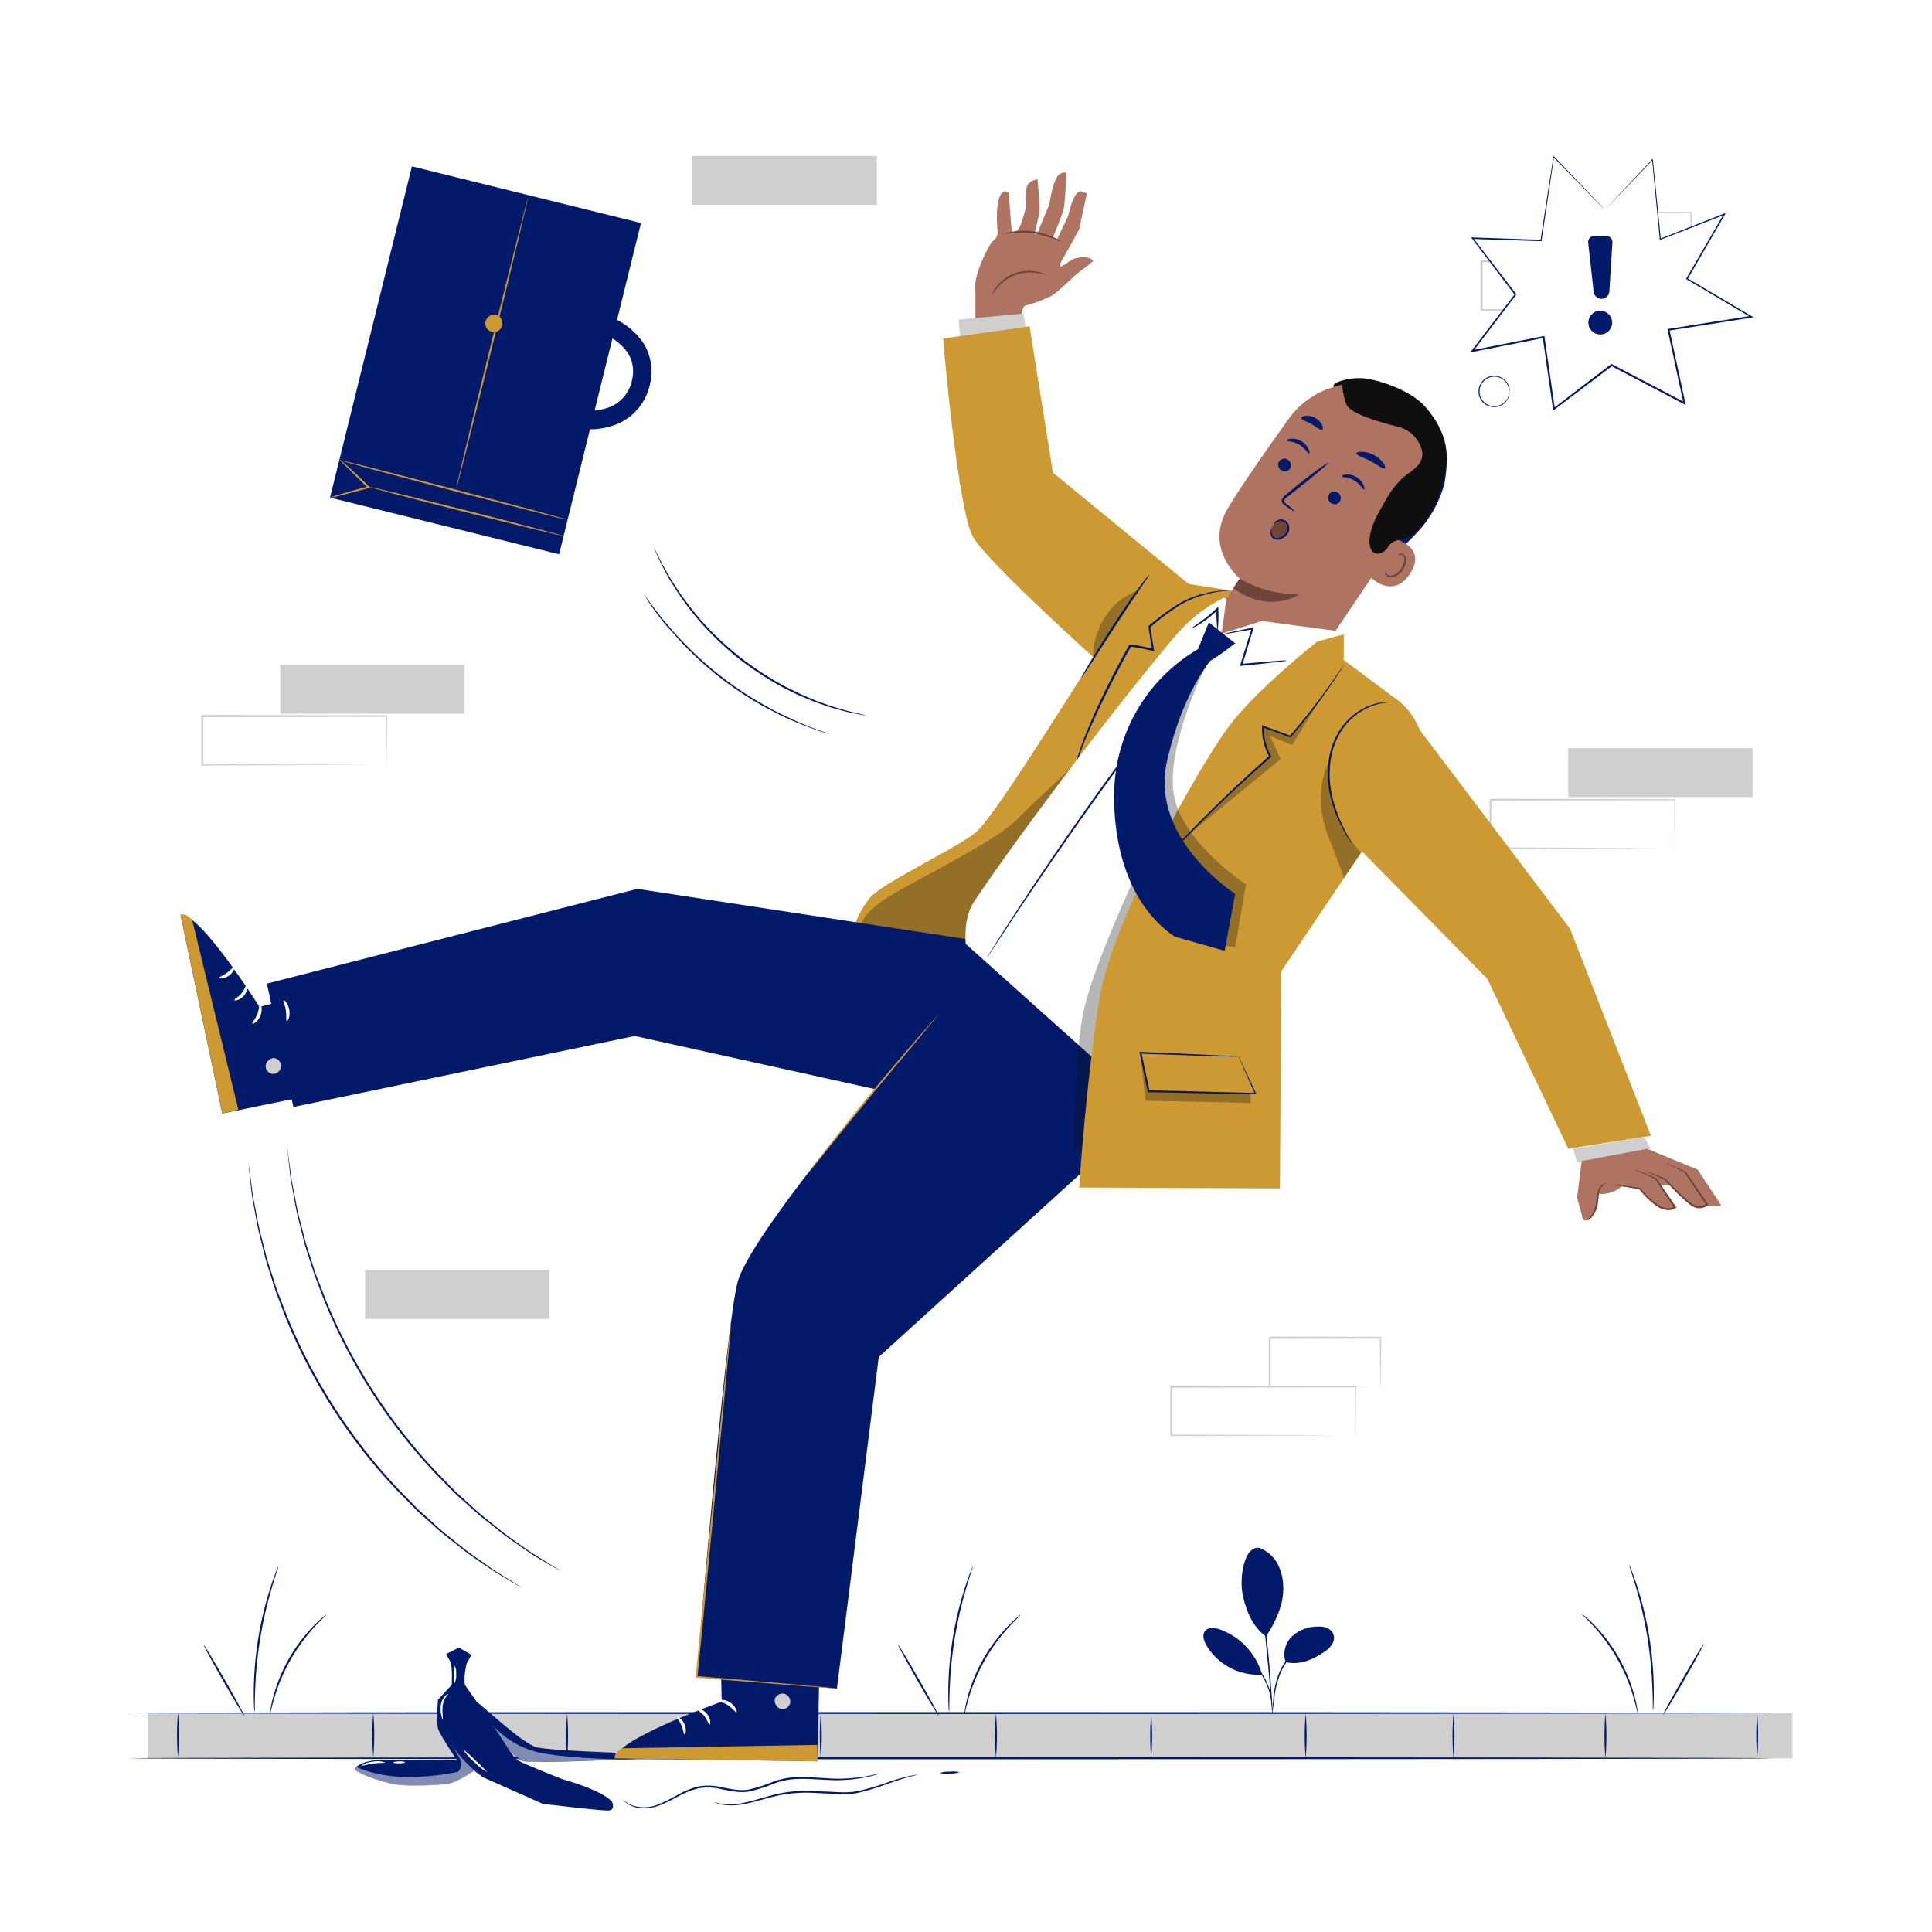<svg width="84" height="84" viewBox="0 0 84 84" fill="none" xmlns="http://www.w3.org/2000/svg">
<g filter="url(#filter0_d_4695_7385)">
<g clip-path="url(#clip0_4695_7385)">
<rect x="2" y="2" width="80" height="80" rx="8" fill="white"/>
<path d="M47.668 30.107H39.648V32.229H47.668V30.107Z" fill="#FEFEFE"/>
<path d="M38.125 6.782H30.105V8.904H38.125V6.782Z" fill="#CFCFCF"/>
<path d="M76.201 32.532H68.182V34.654H76.201V32.532Z" fill="#CFCFCF"/>
<path d="M72.808 36.888C72.808 36.875 72.808 36.862 72.808 36.849C72.808 36.822 72.808 36.785 72.808 36.741C72.808 36.642 72.808 36.502 72.808 36.323C72.808 35.957 72.8 35.43 72.796 34.768L72.82 34.792L64.802 34.808L64.842 34.768V35.842C64.842 36.197 64.842 36.544 64.842 36.885L64.802 36.845L70.517 36.864L72.204 36.875H72.66H72.78H72.821C72.821 36.875 72.81 36.875 72.784 36.875H72.671H72.223L70.544 36.886L64.802 36.904H64.764V34.771L64.805 34.73L72.823 34.745H72.849V34.771C72.849 35.44 72.837 35.973 72.834 36.342C72.834 36.518 72.834 36.654 72.834 36.754C72.834 36.797 72.834 36.83 72.834 36.858C72.834 36.885 72.81 36.889 72.808 36.888Z" fill="#CFCFCF"/>
<path d="M23.892 55.226H15.873V57.347H23.892V55.226Z" fill="#CFCFCF"/>
<path d="M20.201 28.908H12.182V31.03H20.201V28.908Z" fill="#CFCFCF"/>
<path d="M16.81 33.264C16.809 33.251 16.809 33.238 16.81 33.226C16.81 33.197 16.81 33.162 16.81 33.117C16.81 33.018 16.81 32.878 16.81 32.699C16.81 32.333 16.81 31.806 16.797 31.142L16.821 31.168L8.803 31.184C8.821 31.166 8.762 31.224 8.843 31.142V32.219C8.843 32.573 8.843 32.922 8.843 33.262L8.803 33.222L14.518 33.242L16.205 33.253H16.661H16.781H16.822C16.822 33.253 16.811 33.253 16.786 33.253H16.672H16.224L14.546 33.264L8.803 33.282H8.752V33.242C8.752 32.901 8.752 32.552 8.752 32.198V31.122C8.834 31.04 8.774 31.099 8.794 31.082L16.811 31.098H16.837V31.122C16.837 31.792 16.826 32.323 16.822 32.693C16.822 32.87 16.822 33.013 16.822 33.106C16.822 33.149 16.822 33.182 16.822 33.21C16.822 33.237 16.811 33.266 16.81 33.264Z" fill="#CFCFCF"/>
<path d="M72.426 13.484C72.426 13.484 72.426 13.47 72.426 13.446C72.426 13.422 72.426 13.382 72.426 13.337C72.426 13.236 72.426 13.097 72.426 12.919C72.426 12.553 72.418 12.027 72.414 11.363L72.438 11.388L64.42 11.404C64.438 11.385 64.378 11.444 64.46 11.363V12.438C64.46 12.791 64.46 13.14 64.46 13.481L64.42 13.441L70.135 13.459L71.822 13.47H72.278H72.398C72.411 13.469 72.425 13.469 72.439 13.47H72.402H72.289H71.841L70.162 13.481L64.407 13.519H64.367V11.366L64.409 11.324L72.426 11.34H72.452V11.366C72.452 12.036 72.441 12.567 72.438 12.937C72.438 13.113 72.438 13.257 72.438 13.348C72.438 13.391 72.438 13.427 72.438 13.454C72.435 13.464 72.431 13.475 72.426 13.484Z" fill="#CFCFCF"/>
<path d="M73.52 11.364C73.518 11.35 73.518 11.337 73.52 11.323C73.52 11.293 73.52 11.256 73.52 11.21C73.52 11.106 73.52 10.965 73.512 10.786C73.512 10.413 73.504 9.888 73.496 9.242L73.527 9.271L68.709 9.284C68.672 9.319 68.759 9.234 68.749 9.242V10.333C68.749 10.688 68.749 11.032 68.749 11.362L68.709 11.323L72.157 11.341L73.16 11.352H73.431H73.528C73.499 11.355 73.47 11.355 73.44 11.352H73.178L72.183 11.364L68.709 11.381H68.671V11.343C68.671 11.013 68.671 10.669 68.671 10.314V9.244C68.661 9.253 68.748 9.167 68.712 9.204L73.53 9.215H73.559V9.244C73.559 9.898 73.547 10.429 73.543 10.805C73.543 10.981 73.543 11.125 73.543 11.224C73.543 11.323 73.52 11.365 73.52 11.364Z" fill="#CFCFCF"/>
<path d="M58.927 62.416C58.927 62.416 58.927 62.402 58.927 62.378C58.927 62.354 58.927 62.314 58.927 62.269C58.927 62.168 58.927 62.029 58.927 61.851C58.927 61.485 58.919 60.959 58.914 60.294L58.938 60.32L50.921 60.336C50.938 60.317 50.879 60.376 50.961 60.294V62.416L50.921 62.376L56.635 62.394L58.321 62.405H58.777H58.897C58.911 62.404 58.925 62.404 58.938 62.405H58.902H58.788H58.34L56.663 62.418L50.921 62.435H50.881V62.395C50.881 62.054 50.881 61.706 50.881 61.352V60.277C50.962 60.195 50.903 60.255 50.922 60.237L58.94 60.253H58.959V60.277C58.959 60.947 58.948 61.478 58.945 61.848C58.945 62.024 58.945 62.168 58.945 62.261C58.945 62.303 58.945 62.338 58.945 62.365C58.943 62.383 58.937 62.4 58.927 62.416Z" fill="#CFCFCF"/>
<path d="M60.016 60.295C60.014 60.281 60.014 60.268 60.016 60.255C60.016 60.224 60.016 60.188 60.016 60.143C60.016 60.037 60.016 59.896 60.008 59.717C60.008 59.344 60 58.819 59.993 58.173L60.022 58.203L55.204 58.215C55.168 58.252 55.254 58.165 55.244 58.173V59.264C55.244 59.62 55.244 59.964 55.244 60.293L55.206 60.255L58.652 60.272L59.656 60.283H59.926H60.024C59.994 60.286 59.965 60.286 59.936 60.283H59.673L58.678 60.295L55.206 60.312H55.166V60.272C55.166 59.943 55.166 59.599 55.166 59.243V58.152L55.208 58.112L60.025 58.123H60.054V58.152C60.054 58.807 60.043 59.338 60.038 59.714C60.038 59.89 60.038 60.034 60.038 60.133C60.038 60.232 60.017 60.296 60.016 60.295Z" fill="#CFCFCF"/>
<path d="M77.933 74.486H6.424V76.448H77.933V74.486Z" fill="#CFCFCF"/>
<path d="M50.051 76.437C49.996 75.792 49.996 75.143 50.051 74.498C50.107 75.143 50.107 75.792 50.051 76.437Z" fill="#031A6B"/>
<path d="M43.303 76.437C43.248 75.792 43.248 75.143 43.303 74.498C43.359 75.143 43.359 75.792 43.303 76.437Z" fill="#031A6B"/>
<path d="M35.686 76.437C35.631 75.792 35.631 75.143 35.686 74.498C35.742 75.143 35.742 75.792 35.686 76.437Z" fill="#031A6B"/>
<path d="M24.657 76.437C24.601 75.792 24.601 75.143 24.657 74.498C24.712 75.143 24.712 75.792 24.657 76.437Z" fill="#031A6B"/>
<path d="M16.229 76.4C16.174 75.755 16.174 75.106 16.229 74.461C16.285 75.106 16.285 75.755 16.229 76.4Z" fill="#031A6B"/>
<path d="M7.739 76.4C7.683 75.755 7.683 75.106 7.739 74.461C7.794 75.106 7.794 75.755 7.739 76.4Z" fill="#031A6B"/>
<path d="M56.768 76.437C56.713 75.792 56.713 75.143 56.768 74.498C56.824 75.143 56.824 75.792 56.768 76.437Z" fill="#031A6B"/>
<path d="M63.196 76.437C63.14 75.792 63.14 75.143 63.196 74.498C63.251 75.143 63.251 75.792 63.196 76.437Z" fill="#031A6B"/>
<path d="M69.801 76.437C69.746 75.792 69.746 75.143 69.801 74.498C69.857 75.143 69.857 75.792 69.801 76.437Z" fill="#031A6B"/>
<path d="M77.113 74.48C77.113 74.502 61.097 74.522 41.343 74.522C21.59 74.522 5.57 74.509 5.57 74.48C5.57 74.451 21.583 74.439 41.343 74.439C61.103 74.439 77.113 74.463 77.113 74.48Z" fill="#031A6B"/>
<path d="M77.113 76.448C77.113 76.471 61.097 76.49 41.343 76.49C21.59 76.49 5.57 76.471 5.57 76.448C5.57 76.426 21.583 76.4 41.343 76.4C61.103 76.4 77.113 76.424 77.113 76.448Z" fill="#031A6B"/>
<path d="M76.401 76.437C76.346 75.792 76.346 75.143 76.401 74.498C76.456 75.143 76.456 75.792 76.401 76.437Z" fill="#031A6B"/>
<path d="M54.746 67.295C55.111 67.429 55.409 67.7 55.578 68.05C55.734 68.385 55.808 68.754 55.794 69.124C55.784 69.831 55.438 70.564 55.043 71.149C54.36 70.669 54.12 69.778 54.027 69.32C53.882 68.597 54.083 67.223 54.746 67.295Z" fill="#031A6B"/>
<path d="M55.896 72.264C55.832 72.071 55.825 71.862 55.874 71.664C55.923 71.466 56.027 71.286 56.175 71.144C56.493 70.855 56.913 70.703 57.343 70.721C57.443 70.714 57.544 70.727 57.639 70.76C57.733 70.794 57.821 70.846 57.895 70.914C57.951 70.984 57.986 71.068 57.997 71.156C58.008 71.245 57.994 71.335 57.957 71.416C57.877 71.577 57.754 71.711 57.602 71.805C57.093 72.157 56.528 72.407 55.896 72.269" fill="#031A6B"/>
<path d="M55.323 74.46C55.317 74.411 55.317 74.362 55.323 74.314C55.332 74.207 55.343 74.076 55.356 73.92C55.38 73.484 55.479 73.056 55.649 72.653C55.832 72.247 56.126 71.899 56.495 71.65C56.611 71.574 56.735 71.513 56.865 71.468C56.9 71.454 56.936 71.443 56.972 71.434C56.986 71.432 56.999 71.432 57.012 71.434C56.839 71.502 56.674 71.587 56.518 71.688C56.162 71.942 55.879 72.285 55.7 72.684C55.532 73.082 55.429 73.504 55.395 73.935C55.375 74.095 55.358 74.234 55.343 74.325C55.341 74.371 55.334 74.416 55.323 74.46Z" fill="#031A6B"/>
<path d="M54.691 68.357C54.697 68.378 54.702 68.399 54.705 68.42L54.735 68.601C54.761 68.761 54.796 68.983 54.834 69.263C54.914 69.825 55.014 70.599 55.102 71.458C55.19 72.317 55.251 73.093 55.287 73.657C55.305 73.938 55.318 74.165 55.324 74.324C55.324 74.397 55.324 74.458 55.324 74.505C55.327 74.526 55.327 74.547 55.324 74.569C55.319 74.548 55.316 74.526 55.315 74.505C55.315 74.458 55.305 74.397 55.298 74.324C55.284 74.164 55.267 73.933 55.244 73.658C55.198 73.095 55.13 72.317 55.042 71.46C54.955 70.602 54.862 69.828 54.791 69.266C54.758 68.991 54.73 68.765 54.71 68.602C54.702 68.527 54.694 68.468 54.689 68.421C54.687 68.4 54.687 68.379 54.691 68.357Z" fill="#031A6B"/>
<path d="M54.857 72.752C54.725 72.32 54.495 71.925 54.185 71.596C53.876 71.267 53.494 71.014 53.071 70.856C52.852 70.775 52.572 70.728 52.415 70.885C52.258 71.042 52.325 71.303 52.431 71.503C52.673 71.923 53.028 72.268 53.454 72.499C53.88 72.73 54.363 72.838 54.847 72.812" fill="#031A6B"/>
<path d="M53.244 71.516C53.292 71.528 53.339 71.544 53.383 71.564C53.438 71.583 53.491 71.605 53.543 71.629C53.603 71.66 53.675 71.688 53.747 71.732C53.819 71.775 53.907 71.818 53.982 71.874C54.07 71.932 54.155 71.994 54.236 72.061C54.422 72.212 54.59 72.383 54.737 72.572C54.879 72.758 55 72.961 55.095 73.175C55.136 73.268 55.171 73.363 55.199 73.46C55.227 73.543 55.248 73.627 55.265 73.712C55.284 73.791 55.289 73.863 55.299 73.925C55.306 73.978 55.31 74.032 55.31 74.085C55.316 74.131 55.316 74.177 55.31 74.223C55.299 74.223 55.299 74.028 55.228 73.719C55.209 73.635 55.186 73.552 55.158 73.471C55.128 73.376 55.092 73.283 55.051 73.192C54.955 72.983 54.835 72.784 54.695 72.6C54.55 72.416 54.386 72.246 54.206 72.095C54.126 72.029 54.044 71.967 53.958 71.909C53.884 71.856 53.808 71.807 53.729 71.762C53.438 71.6 53.239 71.527 53.244 71.516Z" fill="#031A6B"/>
<path d="M44.383 70.2C44.394 70.211 44.178 70.399 43.869 70.735C43.467 71.174 43.114 71.657 42.819 72.175C42.528 72.694 42.294 73.243 42.123 73.813C41.994 74.251 41.944 74.531 41.93 74.528C41.93 74.461 41.937 74.395 41.952 74.33C41.971 74.202 42.01 74.019 42.067 73.797C42.378 72.63 42.984 71.563 43.827 70.698C43.953 70.565 44.086 70.439 44.224 70.32C44.273 70.276 44.326 70.236 44.383 70.2Z" fill="#031A6B"/>
<path d="M42.306 68.08C42.289 68.163 42.265 68.245 42.234 68.325C42.181 68.485 42.109 68.707 42.026 68.989C41.807 69.72 41.635 70.465 41.511 71.218C41.389 71.972 41.315 72.734 41.287 73.498C41.278 73.79 41.274 74.027 41.274 74.192C41.278 74.277 41.275 74.362 41.263 74.447C41.249 74.362 41.242 74.277 41.241 74.192C41.231 74.032 41.226 73.79 41.23 73.496C41.245 71.959 41.495 70.433 41.97 68.971C42.062 68.691 42.142 68.467 42.204 68.314C42.231 68.233 42.265 68.155 42.306 68.08Z" fill="#031A6B"/>
<path d="M39.048 71.512C39.067 71.501 39.48 72.186 39.969 73.04C40.459 73.894 40.838 74.597 40.819 74.609C40.8 74.622 40.387 73.936 39.897 73.082C39.408 72.227 39.027 71.523 39.048 71.512Z" fill="#031A6B"/>
<path d="M14.189 70.2C14.2 70.211 13.984 70.399 13.675 70.735C13.273 71.174 12.921 71.657 12.626 72.175C12.334 72.694 12.101 73.243 11.93 73.813C11.8 74.251 11.751 74.531 11.736 74.528C11.736 74.458 11.744 74.388 11.76 74.32C11.788 74.141 11.827 73.963 11.876 73.787C12.187 72.621 12.793 71.553 13.636 70.688C13.761 70.559 13.893 70.436 14.031 70.32C14.08 70.276 14.133 70.236 14.189 70.2Z" fill="#031A6B"/>
<path d="M12.111 68.08C12.094 68.163 12.069 68.245 12.039 68.325C11.986 68.485 11.914 68.707 11.831 68.989C11.612 69.72 11.44 70.465 11.316 71.218C11.193 71.972 11.118 72.734 11.092 73.498C11.082 73.79 11.079 74.027 11.079 74.192C11.083 74.277 11.079 74.362 11.068 74.447C11.054 74.362 11.046 74.277 11.045 74.192C11.036 74.032 11.031 73.79 11.034 73.496C11.05 71.959 11.3 70.433 11.775 68.971C11.866 68.691 11.946 68.467 12.009 68.314C12.036 68.233 12.07 68.155 12.111 68.08Z" fill="#031A6B"/>
<path d="M8.854 71.512C8.874 71.501 9.286 72.186 9.776 73.04C10.265 73.894 10.645 74.597 10.626 74.609C10.606 74.622 10.194 73.936 9.704 73.082C9.214 72.227 8.834 71.523 8.854 71.512Z" fill="#031A6B"/>
<path d="M68.748 70.149C68.806 70.184 68.86 70.225 68.908 70.271C69.048 70.387 69.181 70.511 69.307 70.642C70.15 71.508 70.756 72.576 71.067 73.743C71.115 73.918 71.154 74.096 71.182 74.276C71.198 74.341 71.205 74.407 71.204 74.474C71.19 74.474 71.14 74.197 71.011 73.759C70.673 72.614 70.075 71.561 69.265 70.684C68.953 70.346 68.739 70.161 68.748 70.149Z" fill="#031A6B"/>
<path d="M70.826 68.022C70.868 68.096 70.902 68.174 70.929 68.255C70.991 68.415 71.071 68.633 71.164 68.911C71.636 70.374 71.886 71.899 71.905 73.436C71.905 73.73 71.905 73.969 71.892 74.133C71.892 74.219 71.884 74.304 71.869 74.388C71.858 74.303 71.855 74.217 71.86 74.132C71.86 73.972 71.86 73.73 71.845 73.438C71.818 72.674 71.744 71.913 71.623 71.159C71.498 70.406 71.325 69.66 71.106 68.929C71.023 68.649 70.946 68.421 70.898 68.266C70.868 68.187 70.844 68.105 70.826 68.022Z" fill="#031A6B"/>
<path d="M74.083 71.461C74.103 71.472 73.723 72.175 73.233 73.031C72.743 73.887 72.332 74.568 72.311 74.557C72.291 74.546 72.671 73.844 73.161 72.989C73.651 72.135 74.063 71.45 74.083 71.461Z" fill="#031A6B"/>
<path d="M37.649 31.107C37.608 31.104 37.567 31.098 37.526 31.089L37.174 31.024L36.921 30.972C36.828 30.952 36.731 30.923 36.624 30.896C36.412 30.836 36.166 30.78 35.905 30.684L35.494 30.542C35.35 30.492 35.208 30.425 35.056 30.364C34.75 30.248 34.44 30.088 34.11 29.926C33.406 29.552 32.736 29.118 32.107 28.628C31.486 28.128 30.91 27.575 30.385 26.976C30.153 26.691 29.924 26.425 29.745 26.155C29.652 26.022 29.555 25.897 29.473 25.769L29.241 25.401C29.081 25.169 28.977 24.944 28.87 24.75C28.819 24.652 28.768 24.563 28.728 24.478C28.688 24.393 28.652 24.318 28.62 24.243C28.56 24.107 28.512 24 28.476 23.923C28.457 23.886 28.442 23.848 28.432 23.808C28.454 23.843 28.474 23.879 28.491 23.916L28.651 24.236L28.764 24.467C28.808 24.55 28.86 24.638 28.913 24.734C29.024 24.924 29.136 25.148 29.292 25.374L29.528 25.739C29.611 25.865 29.708 25.988 29.803 26.12C29.988 26.387 30.217 26.649 30.443 26.929C30.968 27.52 31.542 28.066 32.16 28.56C32.784 29.047 33.449 29.48 34.147 29.854C34.467 30.014 34.787 30.174 35.083 30.299C35.233 30.36 35.374 30.427 35.516 30.48L35.924 30.625C36.182 30.724 36.425 30.785 36.636 30.848C36.742 30.876 36.84 30.908 36.931 30.931L37.182 30.988L37.529 31.068C37.57 31.078 37.61 31.091 37.649 31.107Z" fill="#031A6B"/>
<path d="M36.08 31.919C36.046 31.913 36.012 31.905 35.979 31.894L35.693 31.807C35.568 31.769 35.418 31.721 35.245 31.647C35.072 31.574 34.872 31.514 34.661 31.42C34.45 31.326 34.211 31.231 33.966 31.11C33.722 30.988 33.462 30.854 33.19 30.71C32.023 30.058 30.949 29.251 29.998 28.31C29.784 28.089 29.576 27.884 29.397 27.67C29.218 27.455 29.04 27.295 28.899 27.119C28.758 26.943 28.629 26.769 28.518 26.622C28.408 26.474 28.317 26.343 28.246 26.234L28.086 25.985C28.065 25.957 28.048 25.926 28.035 25.894C28.059 25.919 28.081 25.946 28.101 25.975L28.277 26.217C28.352 26.322 28.445 26.45 28.56 26.594C28.675 26.738 28.797 26.914 28.95 27.082C29.104 27.25 29.261 27.454 29.448 27.652C29.635 27.85 29.837 28.06 30.053 28.276C31.003 29.204 32.071 30.005 33.227 30.658C33.496 30.804 33.75 30.948 33.997 31.063C34.243 31.178 34.477 31.29 34.683 31.383C34.89 31.476 35.09 31.553 35.261 31.622C35.432 31.69 35.581 31.745 35.702 31.782L35.984 31.884C36.017 31.892 36.05 31.903 36.08 31.919Z" fill="#031A6B"/>
<path d="M12.479 49.855C12.485 49.873 12.489 49.892 12.491 49.912L12.515 50.083C12.536 50.243 12.566 50.459 12.605 50.742C12.624 50.885 12.643 51.043 12.667 51.222C12.691 51.402 12.735 51.583 12.773 51.782C12.854 52.184 12.923 52.647 13.064 53.142C13.128 53.392 13.195 53.653 13.264 53.925C13.336 54.197 13.435 54.472 13.525 54.762C13.614 55.051 13.703 55.352 13.827 55.65C13.952 55.947 14.062 56.261 14.186 56.578C15.317 59.315 16.934 61.824 18.96 63.984L19.656 64.695C19.875 64.933 20.12 65.13 20.341 65.335C20.562 65.539 20.776 65.741 20.995 65.917C21.215 66.093 21.424 66.263 21.624 66.424C22.018 66.758 22.41 67.011 22.744 67.253C22.904 67.37 23.064 67.483 23.211 67.573L23.618 67.826L24.181 68.179L24.326 68.272L24.375 68.307C24.356 68.3 24.338 68.291 24.322 68.28L24.171 68.194L23.6 67.864L23.187 67.618C23.04 67.522 22.885 67.41 22.717 67.298C22.383 67.059 21.987 66.808 21.597 66.477L20.957 65.973C20.736 65.797 20.525 65.592 20.298 65.392C20.07 65.192 19.829 64.987 19.608 64.752L18.907 64.042C16.868 61.88 15.246 59.359 14.122 56.608C14 56.288 13.88 55.978 13.765 55.675C13.65 55.373 13.562 55.071 13.466 54.782C13.37 54.495 13.278 54.216 13.21 53.943L13.013 53.155C12.875 52.658 12.81 52.195 12.733 51.791C12.698 51.589 12.659 51.402 12.634 51.229C12.608 51.056 12.595 50.895 12.579 50.749C12.547 50.466 12.523 50.245 12.506 50.088C12.498 50.016 12.493 49.96 12.488 49.917C12.483 49.874 12.479 49.855 12.479 49.855Z" fill="#031A6B"/>
<path d="M10.801 50.569C10.806 50.589 10.81 50.608 10.812 50.629C10.812 50.67 10.826 50.728 10.838 50.8C10.858 50.96 10.887 51.176 10.926 51.457C10.945 51.601 10.966 51.761 10.988 51.937C11.015 52.112 11.057 52.297 11.094 52.499C11.175 52.899 11.244 53.361 11.385 53.857C11.449 54.107 11.516 54.369 11.586 54.641C11.657 54.913 11.758 55.188 11.847 55.478C11.937 55.768 12.023 56.069 12.148 56.366L12.508 57.294C13.635 60.033 15.252 62.544 17.279 64.704L17.975 65.416C18.194 65.653 18.438 65.851 18.658 66.056C18.879 66.26 19.095 66.462 19.313 66.64L19.943 67.147C20.337 67.48 20.727 67.734 21.063 67.974C21.223 68.091 21.383 68.206 21.53 68.302L21.938 68.556L22.5 68.909L22.646 69.003L22.694 69.037C22.675 69.029 22.657 69.02 22.641 69.009L22.492 68.923L21.921 68.584L21.51 68.336C21.361 68.241 21.207 68.128 21.03 68.016C20.695 67.779 20.3 67.528 19.91 67.197C19.708 67.037 19.495 66.867 19.27 66.692C19.044 66.518 18.839 66.31 18.61 66.11C18.382 65.91 18.143 65.707 17.922 65.47L17.222 64.76C15.181 62.598 13.558 60.078 12.434 57.326L12.081 56.387C11.956 56.088 11.878 55.782 11.782 55.494C11.686 55.206 11.596 54.926 11.526 54.654C11.455 54.382 11.393 54.118 11.33 53.867C11.193 53.368 11.127 52.907 11.049 52.502C11.014 52.3 10.975 52.113 10.95 51.939C10.924 51.764 10.911 51.606 10.895 51.459C10.863 51.176 10.839 50.953 10.822 50.798C10.822 50.726 10.809 50.669 10.806 50.625C10.802 50.607 10.801 50.588 10.801 50.569Z" fill="#031A6B"/>
<path d="M24.308 24.098L27.869 9.696L17.91 7.233L14.349 21.635L24.308 24.098Z" fill="#031A6B"/>
<path d="M25.623 18.666C25.066 18.672 24.516 18.538 24.023 18.277L24.411 17.578C24.739 17.745 25.099 17.841 25.466 17.86C25.834 17.878 26.202 17.819 26.545 17.686C26.784 17.582 26.994 17.42 27.158 17.216C27.321 17.012 27.432 16.772 27.481 16.515C27.53 16.319 27.539 16.115 27.508 15.915C27.477 15.715 27.406 15.523 27.3 15.351C26.982 14.888 26.499 14.564 25.95 14.445L26.126 13.664C26.884 13.831 27.548 14.284 27.98 14.928C28.141 15.188 28.248 15.478 28.297 15.78C28.345 16.082 28.333 16.391 28.262 16.688C28.187 17.068 28.021 17.423 27.779 17.725C27.537 18.027 27.226 18.265 26.871 18.421C26.477 18.588 26.052 18.671 25.623 18.666Z" fill="#031A6B"/>
<path d="M14.754 20.003C14.789 20.005 14.824 20.011 14.858 20.02L15.149 20.088L16.215 20.353L19.722 21.261L23.224 22.19L24.284 22.481L24.57 22.564C24.604 22.572 24.637 22.583 24.669 22.598C24.634 22.596 24.599 22.59 24.565 22.581L24.276 22.512L23.21 22.246L19.701 21.34L16.199 20.411L15.139 20.12L14.853 20.037C14.819 20.028 14.786 20.017 14.754 20.003Z" fill="#CC9933"/>
<path d="M19.834 21.257C19.812 21.257 20.495 18.409 21.361 14.907C22.227 11.404 22.947 8.571 22.961 8.577C22.975 8.584 22.3 11.425 21.434 14.928C20.569 18.43 19.857 21.264 19.834 21.257Z" fill="#CC9933"/>
<path d="M21.824 13.93C21.793 13.838 21.727 13.762 21.64 13.719C21.553 13.675 21.453 13.668 21.36 13.698C21.265 13.734 21.188 13.804 21.142 13.895C21.097 13.985 21.087 14.09 21.116 14.187C21.151 14.28 21.22 14.356 21.309 14.4C21.398 14.445 21.5 14.454 21.596 14.426C21.689 14.388 21.764 14.314 21.804 14.222C21.844 14.129 21.846 14.024 21.81 13.93" fill="#CC9933"/>
<path d="M14.35 21.639C14.505 21.572 14.665 21.519 14.83 21.479C15.13 21.389 15.546 21.271 16.009 21.144L15.991 21.215L15.119 20.349L14.854 20.09C14.791 20.029 14.754 19.997 14.754 20.004C14.788 19.951 15.37 20.484 16.05 21.152L16.102 21.202L16.033 21.221C15.57 21.348 15.151 21.456 14.847 21.532C14.684 21.581 14.518 21.617 14.35 21.639Z" fill="#CC9933"/>
<path d="M24.476 23.296C24.476 23.319 22.58 22.86 20.254 22.271C17.928 21.682 16.046 21.189 16.051 21.167C16.056 21.144 17.947 21.602 20.275 22.191C22.603 22.78 24.483 23.28 24.476 23.296Z" fill="#CC9933"/>
<path d="M19.944 76.645C19.944 76.645 19.123 75.44 19.043 75.151C18.963 74.861 19.043 73.898 19.043 73.898L19.639 73.258C19.639 73.258 19.687 72.495 19.575 72.205H20.314C20.314 72.205 20.136 72.898 20.216 73.258L21.149 74.6C21.149 74.6 22.21 76.351 22.499 76.528C22.789 76.706 24.475 77.364 24.475 77.364C24.475 77.364 26.197 77.831 26.613 78.344C26.613 78.344 26.773 78.706 26.443 78.719C26.114 78.731 23.6 78.429 23.6 78.429L20.963 77.256L19.871 76.115L19.944 76.645Z" fill="#031A6B"/>
<path d="M19.868 76.533C19.852 76.51 16.808 76.506 16.36 76.533C15.912 76.56 15.465 76.744 15.447 76.909C15.43 77.074 16.427 77.424 17.047 77.557C17.668 77.69 18.968 77.622 19.448 77.557C19.927 77.491 20.667 76.952 20.667 76.952L19.867 76.115L19.868 76.533Z" fill="#031A6B"/>
<path d="M19.591 72.267L19.395 71.914L19.953 71.634L20.5 71.951L20.284 72.333L19.591 72.267Z" fill="#031A6B"/>
<path d="M20.719 73.99C20.789 73.99 22.736 75.84 23.341 75.973C23.946 76.105 26.648 76.2 26.648 76.2L27.919 76.464C27.919 76.464 23.061 76.696 22.727 76.568C22.392 76.44 21.927 75.827 21.927 75.827L20.719 73.99Z" fill="#031A6B"/>
<g opacity="0.5">
<path d="M15.494 76.823C15.494 76.823 16.144 77.167 17.349 77.252C18.208 77.286 19.068 77.214 19.909 77.037C19.986 76.962 20.036 76.862 20.05 76.755C20.064 76.648 20.041 76.54 19.986 76.447L19.28 75.25L19.955 76.22L20.634 76.981C20.319 77.247 19.948 77.437 19.549 77.536C18.769 77.661 17.976 77.679 17.192 77.589C16.968 77.551 15.544 77.244 15.451 76.909L15.494 76.823Z" fill="#FEFEFE"/>
</g>
<path d="M19.199 75.128C19.289 75.226 19.367 75.333 19.433 75.448C19.567 75.646 19.753 75.928 19.986 76.201C20.466 76.752 20.897 77.162 20.876 77.187C20.767 77.115 20.667 77.03 20.577 76.934C20.347 76.72 20.128 76.493 19.922 76.254C19.723 76.009 19.543 75.75 19.382 75.478C19.308 75.369 19.247 75.251 19.199 75.128Z" fill="#031A6B"/>
<g opacity="0.5">
<path d="M21.291 74.856C21.855 75.559 22.648 76.041 23.531 76.218C24.971 76.487 27.2 76.498 27.2 76.498C27.2 76.498 24.557 76.597 23.36 76.607C23.165 76.613 22.969 76.603 22.776 76.578C22.565 76.522 22.197 76.159 22.069 75.994C21.941 75.829 21.291 74.856 21.291 74.856Z" fill="#FEFEFE"/>
</g>
<path d="M20.967 74.436C21.248 74.745 21.497 75.081 21.711 75.44L22.191 76.174C22.265 76.271 22.329 76.375 22.383 76.484C22.102 76.177 21.853 75.843 21.639 75.486L21.159 74.752C21.084 74.653 21.02 74.548 20.967 74.436Z" fill="#031A6B"/>
<path d="M25.699 78.481C25.609 78.461 25.52 78.433 25.434 78.399L24.72 78.138L23.666 77.752C23.272 77.602 22.83 77.457 22.386 77.25C21.963 77.058 21.579 76.791 21.251 76.463C20.985 76.196 20.745 75.905 20.533 75.594C20.349 75.332 20.213 75.114 20.12 74.954C20.069 74.876 20.023 74.795 19.982 74.711C20.041 74.782 20.095 74.857 20.142 74.936C20.243 75.084 20.387 75.298 20.576 75.556C20.793 75.858 21.035 76.142 21.299 76.404C21.625 76.722 22.004 76.982 22.419 77.17C22.859 77.372 23.301 77.522 23.699 77.676L24.747 78.079L25.451 78.357C25.537 78.392 25.62 78.433 25.699 78.481Z" fill="#031A6B"/>
<path d="M19.495 76.76C19.33 76.792 19.162 76.808 18.994 76.809C18.684 76.829 18.253 76.843 17.78 76.84C17.306 76.837 16.876 76.822 16.565 76.802C16.397 76.799 16.229 76.78 16.064 76.747C16.232 76.734 16.401 76.734 16.569 76.747C16.877 76.747 17.306 76.76 17.78 76.761C18.253 76.763 18.682 76.761 18.991 76.761C19.159 76.749 19.327 76.748 19.495 76.76Z" fill="#031A6B"/>
<path d="M19.243 74.749C19.232 74.749 19.209 74.687 19.187 74.581C19.156 74.441 19.148 74.296 19.165 74.152C19.18 74.005 19.241 73.866 19.339 73.754C19.416 73.669 19.485 73.647 19.489 73.655C19.494 73.663 19.443 73.706 19.384 73.791C19.309 73.903 19.262 74.03 19.246 74.164C19.233 74.3 19.233 74.437 19.246 74.573C19.253 74.68 19.254 74.748 19.243 74.749Z" fill="#FEFEFE"/>
<path d="M19.759 73.186C19.74 73.06 19.737 72.932 19.751 72.805C19.739 72.678 19.745 72.549 19.769 72.423C19.826 72.542 19.849 72.674 19.834 72.805C19.847 72.937 19.821 73.069 19.759 73.186Z" fill="#FEFEFE"/>
<path d="M16.74 76.628C16.74 76.652 16.505 76.638 16.225 76.676C15.945 76.714 15.724 76.79 15.715 76.767C15.862 76.664 16.035 76.604 16.214 76.594C16.389 76.556 16.572 76.568 16.74 76.628Z" fill="#FEFEFE"/>
<path d="M17.607 76.621C17.607 76.643 17.496 76.664 17.359 76.667C17.221 76.67 17.107 76.653 17.107 76.629C17.107 76.605 17.219 76.586 17.357 76.582C17.495 76.579 17.607 76.597 17.607 76.621Z" fill="#FEFEFE"/>
<path d="M21.183 77.056C20.97 76.934 20.777 76.781 20.609 76.602C20.424 76.442 20.262 76.258 20.129 76.053C20.322 76.201 20.502 76.364 20.668 76.542C20.854 76.699 21.026 76.871 21.183 77.056Z" fill="#FEFEFE"/>
<path d="M38.248 77.11C38.212 77.128 38.175 77.141 38.136 77.15C38.063 77.173 37.952 77.205 37.816 77.237C37.411 77.33 36.998 77.384 36.583 77.397C36.055 77.422 35.432 77.331 34.744 77.344C34.385 77.348 34.03 77.412 33.691 77.531C33.329 77.684 32.955 77.805 32.571 77.893C32.163 77.965 31.771 77.87 31.4 77.798C31.054 77.707 30.692 77.694 30.339 77.758C30.025 77.842 29.724 77.966 29.442 78.128C29.192 78.269 28.932 78.393 28.664 78.499C28.441 78.586 28.203 78.629 27.963 78.627C27.783 78.624 27.604 78.585 27.439 78.512C27.334 78.466 27.239 78.4 27.16 78.317C27.132 78.289 27.108 78.257 27.09 78.222C27.189 78.336 27.313 78.425 27.451 78.483C27.84 78.624 28.267 78.61 28.645 78.443C28.908 78.335 29.163 78.21 29.408 78.067C29.694 77.898 30 77.768 30.32 77.68C30.683 77.61 31.057 77.621 31.415 77.713C31.783 77.784 32.168 77.874 32.557 77.806C32.933 77.719 33.302 77.599 33.658 77.45C34.004 77.327 34.369 77.264 34.736 77.262C35.434 77.254 36.053 77.35 36.575 77.334C36.987 77.326 37.399 77.282 37.803 77.202C37.946 77.174 38.056 77.147 38.133 77.131C38.171 77.122 38.209 77.115 38.248 77.11Z" fill="#031A6B"/>
<path d="M39.886 77.163C39.886 77.171 39.763 77.194 39.544 77.251C39.325 77.309 39.01 77.411 38.626 77.544C38.178 77.717 37.719 77.857 37.251 77.963C36.97 78.009 36.684 78.022 36.4 78L35.493 77.958C34.912 77.917 34.329 77.958 33.76 78.082C33.237 78.206 32.775 78.36 32.37 78.433C32.052 78.503 31.724 78.513 31.402 78.464C31.315 78.448 31.23 78.424 31.147 78.394C31.117 78.386 31.089 78.374 31.062 78.358C31.093 78.361 31.123 78.368 31.152 78.377C31.236 78.401 31.321 78.419 31.407 78.432C31.727 78.469 32.052 78.45 32.367 78.376C32.765 78.296 33.224 78.138 33.751 78.006C34.328 77.876 34.921 77.832 35.511 77.875L36.418 77.918C36.697 77.938 36.977 77.927 37.253 77.883C37.718 77.781 38.175 77.647 38.621 77.483C38.925 77.376 39.236 77.287 39.55 77.216C39.663 77.19 39.751 77.176 39.81 77.168C39.835 77.165 39.861 77.163 39.886 77.163Z" fill="#031A6B"/>
<path d="M41.715 77.053C41.578 77.1 41.434 77.12 41.29 77.112C41.146 77.132 41 77.124 40.859 77.087C40.997 77.041 41.142 77.022 41.287 77.029C41.43 77.009 41.575 77.017 41.715 77.053Z" fill="#031A6B"/>
<path d="M69.776 9.122L67.552 6.819L67 10.461L64.021 10.36L65.885 12.808L64.01 15.269L67.115 14.656L67.565 17.781L70.075 15.88L73.242 17.538L72.549 14.338L76.141 13.773L73.347 12.123L74.976 9.314L72.184 10.406L71.843 6.941L69.776 9.122Z" fill="#FEFEFE"/>
<path d="M69.777 9.121L69.913 8.982L70.319 8.56C70.673 8.188 71.194 7.644 71.863 6.947L71.831 6.936C71.922 7.876 72.034 9.048 72.164 10.401V10.435L72.194 10.424L74.989 9.336L74.953 9.292L73.321 12.101L73.303 12.129L73.332 12.145L76.125 13.796L76.138 13.731L72.543 14.3H72.505V14.339L73.197 17.539L73.252 17.496L70.509 16.056L70.085 15.833L70.065 15.822L70.044 15.836L67.541 17.75L67.602 17.776C67.449 16.709 67.299 15.667 67.153 14.651V14.613H67.114L64.009 15.227L64.044 15.283L65.917 12.82L65.932 12.801L65.917 12.78L64.045 10.341L64.021 10.39L66.999 10.486H67.023V10.462C67.237 9.022 67.42 7.808 67.567 6.82L67.537 6.83L69.199 8.54L69.626 8.976L69.772 9.121L69.628 8.961L69.204 8.516L67.565 6.8L67.54 6.772V6.809C67.38 7.798 67.199 9.017 66.98 10.449L67.005 10.427L64.028 10.323H63.964L64.002 10.374L65.863 12.824V12.784L63.981 15.246L63.924 15.321L64.017 15.304L67.119 14.693L67.074 14.662C67.22 15.678 67.37 16.719 67.522 17.787L67.532 17.851L67.583 17.811L70.095 15.91H70.053L70.479 16.134L73.223 17.574L73.295 17.613L73.277 17.532L72.585 14.332L72.553 14.377L76.146 13.811L76.244 13.795L76.157 13.745L73.359 12.094L73.372 12.14L74.997 9.329L75.041 9.256L74.961 9.286L72.175 10.382L72.209 10.403C72.074 9.051 71.956 7.88 71.863 6.939V6.899L71.836 6.928C71.177 7.63 70.665 8.176 70.314 8.547L69.917 8.972C69.823 9.068 69.777 9.121 69.777 9.121Z" fill="#031A6B"/>
<path d="M65.623 17.019C65.623 17.15 65.585 17.279 65.512 17.388C65.439 17.498 65.335 17.583 65.214 17.633C65.093 17.684 64.959 17.697 64.83 17.672C64.701 17.646 64.583 17.583 64.49 17.491C64.397 17.398 64.334 17.279 64.308 17.151C64.282 17.022 64.295 16.888 64.345 16.767C64.395 16.645 64.481 16.541 64.59 16.468C64.699 16.395 64.828 16.356 64.959 16.356C65.135 16.356 65.303 16.426 65.428 16.55C65.552 16.674 65.623 16.843 65.623 17.019Z" fill="#FEFEFE"/>
<path d="M65.622 17.019C65.622 17.019 65.622 16.96 65.594 16.859C65.556 16.718 65.473 16.594 65.358 16.505C65.272 16.441 65.171 16.398 65.065 16.383C64.958 16.368 64.85 16.38 64.749 16.417C64.629 16.46 64.525 16.538 64.451 16.641C64.371 16.751 64.327 16.884 64.327 17.02C64.327 17.156 64.371 17.288 64.451 17.398C64.525 17.501 64.629 17.579 64.749 17.622C64.856 17.662 64.973 17.672 65.086 17.652C65.185 17.634 65.278 17.594 65.358 17.534C65.476 17.446 65.562 17.321 65.602 17.179C65.627 17.078 65.626 17.019 65.63 17.019C65.633 17.033 65.633 17.048 65.63 17.062C65.63 17.103 65.625 17.144 65.616 17.184C65.582 17.333 65.497 17.467 65.376 17.561C65.304 17.616 65.222 17.656 65.135 17.678C65.048 17.701 64.957 17.706 64.868 17.694C64.778 17.681 64.692 17.651 64.615 17.605C64.537 17.559 64.47 17.498 64.416 17.425C64.33 17.308 64.283 17.166 64.283 17.02C64.283 16.874 64.33 16.732 64.416 16.614C64.497 16.505 64.608 16.422 64.736 16.376C64.851 16.334 64.976 16.325 65.096 16.349C65.2 16.369 65.298 16.414 65.382 16.478C65.503 16.573 65.588 16.706 65.622 16.856C65.631 16.896 65.636 16.936 65.637 16.977C65.634 16.992 65.629 17.006 65.622 17.019Z" fill="#031A6B"/>
<path d="M70.105 10.55L69.971 12.673C69.965 12.756 69.93 12.834 69.871 12.893C69.812 12.952 69.734 12.988 69.651 12.993C69.563 12.998 69.476 12.969 69.409 12.913C69.341 12.856 69.298 12.775 69.288 12.688L69.052 10.553C69.048 10.515 69.052 10.477 69.064 10.44C69.076 10.404 69.095 10.37 69.121 10.342C69.146 10.314 69.178 10.291 69.213 10.276C69.248 10.261 69.286 10.253 69.325 10.254H69.843C69.88 10.255 69.916 10.264 69.95 10.28C69.983 10.295 70.013 10.318 70.038 10.345C70.062 10.373 70.081 10.405 70.093 10.441C70.104 10.476 70.109 10.513 70.105 10.55Z" fill="#031A6B"/>
<path d="M69.085 14.19C69.117 14.287 69.177 14.373 69.258 14.435C69.339 14.498 69.437 14.536 69.539 14.543C69.641 14.551 69.743 14.528 69.833 14.477C69.922 14.426 69.994 14.351 70.04 14.259C70.086 14.167 70.104 14.064 70.091 13.963C70.079 13.861 70.036 13.765 69.969 13.688C69.902 13.61 69.814 13.554 69.715 13.527C69.616 13.499 69.512 13.502 69.414 13.534C69.284 13.577 69.176 13.671 69.114 13.794C69.052 13.917 69.042 14.059 69.085 14.19Z" fill="#031A6B"/>
<path d="M47.759 28.363C47.599 28.363 43.33 35.472 42.413 36.203C41.496 36.935 38.29 38.418 37.794 39.066C37.507 39.431 37.287 39.845 37.145 40.288L41.522 44.288L44.989 41.96L53.332 28.695L54.572 26.376L53.543 25.68L51.549 25.368L47.759 28.363Z" fill="#CC9933"/>
<g opacity="0.3">
<path d="M37.449 40.256C37.449 40.256 37.362 39.712 38.922 38.816C40.482 37.92 43.29 36.553 44.226 35.616C45.162 34.678 47.173 32.817 47.173 32.817L42.693 41.678L37.445 40.558" fill="#0F0F0F"/>
</g>
<path d="M42.401 14.32C42.401 14.32 42.425 12.949 42.401 12.44C42.377 11.931 42.958 10.643 43.19 10.463C43.255 10.417 43.306 10.354 43.338 10.281C43.37 10.209 43.381 10.129 43.371 10.05C43.371 10.05 43.211 8.496 43.662 8.314L43.857 8.37C43.857 8.37 43.977 10.016 43.99 10.053C44.003 10.09 44.15 10.159 44.294 9.941C44.438 9.723 44.614 8.97 44.614 8.97C44.574 8.679 44.586 8.383 44.649 8.096C44.683 8.031 44.73 7.973 44.787 7.926C44.845 7.879 44.911 7.845 44.982 7.824L45.105 7.792C45.105 7.792 45.251 9.072 45.177 9.333C45.103 9.594 44.983 10.194 44.983 10.194L45.091 10.164L45.622 8.893C45.622 8.893 45.782 7.698 46.102 7.552C46.422 7.407 46.358 7.611 46.358 7.611C46.358 7.611 46.313 8.882 46.228 9.173C46.195 9.291 45.756 10.389 45.756 10.389H45.963L46.443 9.392C46.443 9.392 46.654 8.293 47.006 8.317L47.257 8.411C47.257 8.411 46.937 9.851 46.937 9.915C46.937 9.979 46.103 11.44 46.103 11.44V11.61L46.387 11.44C46.555 11.288 46.772 11.199 46.999 11.191C47.436 11.143 47.534 11.351 47.534 11.351L46.758 11.96C46.758 11.96 45.968 12.722 45.713 12.867C45.347 13.044 44.966 13.186 44.574 13.291C44.464 13.304 44.393 13.759 44.393 13.759L44.416 14.104L42.401 14.32Z" fill="#AE7461"/>
<path d="M45.474 11.956C45.474 11.969 45.325 11.906 45.082 11.868C44.765 11.817 44.441 11.849 44.14 11.961C43.839 12.073 43.573 12.262 43.367 12.508C43.207 12.695 43.14 12.828 43.127 12.828C43.166 12.696 43.233 12.574 43.322 12.469C43.525 12.203 43.799 12 44.113 11.884C44.426 11.769 44.767 11.744 45.093 11.815C45.229 11.833 45.359 11.881 45.474 11.956Z" fill="#6F4439"/>
<path d="M46.138 10.521C45.751 10.345 45.344 10.218 44.925 10.144C44.503 10.098 44.076 10.106 43.656 10.169C43.772 10.116 43.895 10.082 44.021 10.069C44.631 9.97 45.256 10.058 45.815 10.32C45.933 10.369 46.042 10.437 46.138 10.521Z" fill="#6F4439"/>
<path d="M41.771 14.8C41.771 14.8 41.689 14.115 41.68 13.914C41.679 13.911 41.68 13.908 41.681 13.905C41.682 13.902 41.683 13.9 41.685 13.898C41.687 13.895 41.689 13.893 41.692 13.892C41.695 13.891 41.698 13.89 41.7 13.89L44.494 13.634L44.625 14.434L41.771 14.8Z" fill="#CFCFCF"/>
<path d="M41.006 14.721C41.006 14.845 41.646 22.217 42.308 23.351C42.971 24.485 47.807 28.818 47.807 28.818L51.873 25.545L45.78 20.551L44.763 14.19L41.006 14.721Z" fill="#CC9933"/>
<path d="M46.787 33.173C46.792 33.134 46.8 33.096 46.813 33.059C46.834 32.986 46.861 32.874 46.907 32.739C46.995 32.461 47.142 32.064 47.344 31.583C47.545 31.101 47.803 30.535 48.107 29.915C48.259 29.607 48.427 29.275 48.597 28.955L48.865 28.45C48.912 28.363 48.96 28.279 49.008 28.192L49.045 28.128C49.058 28.103 49.073 28.079 49.09 28.056C49.094 28.047 49.102 28.039 49.11 28.034C49.119 28.028 49.129 28.025 49.139 28.024C49.154 28.023 49.17 28.023 49.185 28.024L49.262 28.032C49.565 28.079 49.851 28.144 50.133 28.205L50.083 28.251C50.03 27.903 49.981 27.565 49.933 27.243V27.221L49.949 27.207C50.343 26.869 50.761 26.559 51.198 26.279C51.551 26.067 51.933 25.91 52.333 25.813C52.591 25.743 52.855 25.698 53.121 25.679C53.193 25.675 53.264 25.675 53.336 25.679C53.361 25.678 53.386 25.681 53.41 25.687C53.41 25.687 53.309 25.687 53.125 25.707C52.861 25.738 52.6 25.792 52.346 25.867C51.954 25.973 51.579 26.135 51.233 26.347C50.802 26.63 50.39 26.942 50 27.28L50.013 27.245C50.062 27.565 50.114 27.903 50.173 28.251L50.182 28.311L50.123 28.298C49.843 28.239 49.553 28.173 49.259 28.128H49.189H49.163C49.159 28.12 49.154 28.113 49.149 28.106C49.149 28.106 49.138 28.091 49.161 28.125V28.136L49.093 28.255L48.95 28.509L48.681 29.013C48.505 29.344 48.342 29.667 48.189 29.973C47.882 30.591 47.619 31.152 47.41 31.629C47.2 32.106 47.048 32.499 46.95 32.773C46.899 32.911 46.869 33.019 46.842 33.093C46.825 33.121 46.807 33.148 46.787 33.173Z" fill="#031A6B"/>
<path d="M49.971 24.982C49.94 25.046 49.903 25.107 49.859 25.163L49.539 25.643C49.264 26.046 48.889 26.603 48.483 27.232C48.077 27.861 47.723 28.413 47.451 28.832L47.131 29.312C47.096 29.374 47.054 29.433 47.008 29.486C47.033 29.42 47.064 29.356 47.102 29.296C47.169 29.176 47.262 29.005 47.392 28.794C47.643 28.374 47.997 27.798 48.405 27.174C48.813 26.55 49.195 25.992 49.483 25.597C49.627 25.398 49.745 25.24 49.83 25.133C49.872 25.078 49.919 25.028 49.971 24.982Z" fill="#031A6B"/>
<g opacity="0.3">
<path d="M47.527 28.576C47.519 27.323 48.275 26.118 49.447 25.682L47.527 28.576Z" fill="#0F0F0F"/>
</g>
<path d="M27.707 38.647L11.604 42.765L12.755 48.131L27.599 45.043L38.877 47.539L46.023 43.255L43.419 41.047L27.707 38.647Z" fill="#031A6B"/>
<path d="M31.28 69.439L31.378 73.984C31.378 73.984 26.789 75.611 26.727 76.453L35.547 76.579L35.685 69.49L31.28 69.439Z" fill="#031A6B"/>
<path d="M34.111 73.641C34.195 73.669 34.266 73.726 34.311 73.802C34.356 73.879 34.371 73.969 34.354 74.056C34.33 74.141 34.274 74.215 34.198 74.26C34.122 74.306 34.031 74.32 33.944 74.301C33.855 74.272 33.78 74.21 33.733 74.129C33.686 74.048 33.67 73.953 33.69 73.861C33.724 73.774 33.79 73.704 33.874 73.666C33.959 73.627 34.055 73.622 34.142 73.653" fill="#CFCFCF"/>
<path d="M35.547 76.579L35.532 75.864L27.079 76.01C27.079 76.01 26.684 76.17 26.726 76.453L35.547 76.579Z" fill="#CC9933"/>
<path d="M31.235 73.938C31.235 73.981 31.451 74.003 31.66 74.146C31.87 74.288 31.98 74.466 32.02 74.453C32.06 74.44 31.999 74.186 31.742 74.019C31.484 73.853 31.225 73.898 31.235 73.938Z" fill="#FEFEFE"/>
<path d="M30.303 74.308C30.294 74.349 30.479 74.425 30.623 74.609C30.767 74.793 30.807 74.986 30.85 74.986C30.893 74.986 30.924 74.741 30.74 74.516C30.556 74.29 30.305 74.266 30.303 74.308Z" fill="#FEFEFE"/>
<path d="M29.762 75.407C29.801 75.417 29.865 75.202 29.762 74.965C29.66 74.729 29.455 74.631 29.442 74.666C29.43 74.701 29.546 74.826 29.631 75.026C29.716 75.226 29.719 75.402 29.762 75.407Z" fill="#FEFEFE"/>
<path d="M31.328 72.9C31.345 72.94 31.544 72.882 31.787 72.9C32.03 72.917 32.219 72.999 32.241 72.962C32.264 72.925 32.081 72.77 31.798 72.749C31.515 72.728 31.307 72.866 31.328 72.9Z" fill="#FEFEFE"/>
<path d="M15.699 42.679L11.28 43.773C11.28 43.773 8.684 39.653 7.848 39.773L9.664 48.413L16.613 46.989L15.699 42.679Z" fill="#031A6B"/>
<path d="M12.221 46.365C12.213 46.453 12.172 46.535 12.107 46.596C12.042 46.656 11.957 46.691 11.869 46.693C11.782 46.686 11.7 46.647 11.641 46.583C11.582 46.519 11.549 46.435 11.549 46.347C11.557 46.254 11.6 46.167 11.668 46.103C11.736 46.038 11.826 46.002 11.92 46C12.012 46.014 12.095 46.064 12.151 46.138C12.207 46.212 12.233 46.304 12.222 46.397" fill="#CFCFCF"/>
<path d="M9.668 48.413L10.362 48.241L8.362 40.025C8.362 40.025 8.114 39.674 7.852 39.775L9.668 48.413Z" fill="#CC9933"/>
<path d="M11.299 43.625C11.258 43.634 11.283 43.849 11.19 44.085C11.098 44.322 10.944 44.469 10.97 44.505C10.995 44.54 11.224 44.426 11.331 44.138C11.438 43.85 11.336 43.601 11.299 43.625Z" fill="#FEFEFE"/>
<path d="M10.733 42.8C10.69 42.8 10.656 42.997 10.508 43.178C10.359 43.359 10.188 43.439 10.188 43.48C10.188 43.522 10.442 43.499 10.623 43.271C10.803 43.042 10.773 42.789 10.733 42.8Z" fill="#FEFEFE"/>
<path d="M9.541 42.51C9.541 42.55 9.762 42.565 9.97 42.408C10.178 42.251 10.229 42.033 10.191 42.024C10.152 42.014 10.053 42.161 9.88 42.288C9.708 42.414 9.536 42.467 9.541 42.51Z" fill="#FEFEFE"/>
<path d="M12.332 43.487C12.296 43.512 12.396 43.693 12.429 43.935C12.463 44.176 12.429 44.378 12.469 44.392C12.509 44.407 12.629 44.197 12.578 43.912C12.527 43.627 12.361 43.458 12.332 43.487Z" fill="#FEFEFE"/>
<path d="M41.581 43.202C41.581 43.202 32.793 53.2 32.079 55.714C31.53 57.681 30.287 72.909 30.287 72.909L36.388 73.416L38.207 59.001L48.498 49.648L48.917 45.612L43.599 41.277L41.581 43.202Z" fill="#031A6B"/>
<path d="M40.808 44.093C40.794 44.12 40.776 44.145 40.755 44.168L40.595 44.371L39.979 45.109C39.458 45.731 38.735 46.589 37.947 47.546C37.16 48.502 36.458 49.378 35.949 50.011L35.347 50.76L35.187 50.962C35.149 51.008 35.128 51.031 35.125 51.029C35.139 51.002 35.156 50.976 35.175 50.952C35.216 50.896 35.266 50.826 35.335 50.741C35.469 50.558 35.667 50.296 35.915 49.974C36.413 49.334 37.107 48.45 37.896 47.493C38.685 46.536 39.415 45.683 39.947 45.07L40.587 44.35L40.763 44.157C40.777 44.134 40.792 44.113 40.808 44.093Z" fill="#CC9933"/>
<path d="M31.786 57.485C31.787 57.504 31.787 57.523 31.786 57.541C31.786 57.583 31.786 57.636 31.775 57.701C31.762 57.85 31.744 58.06 31.722 58.328C31.671 58.879 31.599 59.666 31.511 60.636C31.325 62.588 31.068 65.276 30.784 68.244C30.624 69.924 30.464 71.513 30.328 72.909L30.293 72.869L34.7 73.25L35.948 73.364L36.277 73.397L36.362 73.409C36.381 73.409 36.391 73.409 36.391 73.409H36.36H36.276L35.944 73.386L34.695 73.293L30.287 72.941H30.25V72.905C30.384 71.506 30.536 69.917 30.698 68.237C30.991 65.269 31.256 62.583 31.448 60.633C31.549 59.663 31.629 58.873 31.685 58.327C31.716 58.06 31.738 57.847 31.754 57.701C31.762 57.634 31.77 57.58 31.775 57.541C31.776 57.522 31.78 57.504 31.786 57.485Z" fill="#CC9933"/>
<path d="M59.734 24.821C60.399 24.33 61.02 23.781 61.59 23.183C62.166 22.581 62.581 21.844 62.8 21.041C62.829 20.919 62.96 20.058 62.851 19.999C62.771 19.956 62.552 20.693 62.47 20.733C61.702 21.105 61.109 21.775 60.69 22.52C60.289 23.248 59.971 24.018 59.741 24.817" fill="#031A6B"/>
<path d="M53.333 26.029C53.653 25.541 53.906 25.156 53.903 25.152C53.9 25.149 52.356 23.872 53.356 22.148C53.836 21.319 54.972 19.69 56.015 18.229C56.555 17.471 57.361 16.944 58.273 16.753C59.184 16.563 60.134 16.722 60.933 17.2L61.093 17.3C62.807 18.464 62.773 20.57 61.56 22.25L57.505 28.261L55.402 28.866C55.034 28.971 54.642 28.961 54.279 28.837C53.917 28.712 53.602 28.479 53.376 28.17C53.15 27.86 53.024 27.489 53.016 27.106C53.008 26.723 53.117 26.346 53.33 26.028L53.333 26.029Z" fill="#AE7461"/>
<path d="M53.901 25.152C54.69 25.622 55.597 25.856 56.516 25.826C56.516 25.826 55.236 26.743 53.621 25.57L53.901 25.152Z" fill="#6F4439"/>
<path d="M55.616 20.06C55.577 20.122 55.565 20.198 55.581 20.27C55.598 20.343 55.642 20.405 55.704 20.445C55.734 20.466 55.767 20.481 55.803 20.489C55.838 20.497 55.874 20.498 55.91 20.492C55.946 20.485 55.98 20.472 56.01 20.452C56.041 20.432 56.067 20.407 56.087 20.376C56.125 20.313 56.138 20.237 56.121 20.165C56.105 20.093 56.061 20.03 55.999 19.989C55.969 19.968 55.936 19.953 55.9 19.946C55.865 19.938 55.828 19.937 55.793 19.944C55.757 19.951 55.723 19.964 55.693 19.984C55.663 20.004 55.637 20.029 55.616 20.06Z" fill="#031A6B"/>
<path d="M55.956 19.154C55.967 19.203 56.234 19.178 56.495 19.334C56.755 19.491 56.871 19.739 56.919 19.723C56.941 19.723 56.944 19.642 56.896 19.531C56.83 19.383 56.718 19.26 56.576 19.181C56.441 19.098 56.282 19.061 56.123 19.075C56.011 19.09 55.949 19.13 55.956 19.154Z" fill="#031A6B"/>
<path d="M57.784 21.488C57.745 21.551 57.733 21.627 57.749 21.699C57.766 21.771 57.81 21.834 57.872 21.874C57.901 21.895 57.935 21.91 57.97 21.918C58.005 21.926 58.042 21.927 58.078 21.921C58.113 21.914 58.147 21.901 58.178 21.881C58.208 21.861 58.234 21.835 58.254 21.805C58.293 21.742 58.305 21.666 58.289 21.594C58.272 21.521 58.228 21.458 58.166 21.418C58.137 21.397 58.103 21.382 58.068 21.375C58.032 21.367 57.996 21.366 57.96 21.373C57.925 21.379 57.891 21.393 57.86 21.413C57.83 21.433 57.804 21.458 57.784 21.488Z" fill="#031A6B"/>
<path d="M58.34 20.707C58.352 20.757 58.617 20.731 58.88 20.888C59.142 21.045 59.255 21.291 59.302 21.277C59.348 21.262 59.329 21.195 59.281 21.083C59.212 20.937 59.101 20.815 58.961 20.733C58.825 20.651 58.666 20.615 58.508 20.629C58.396 20.643 58.334 20.683 58.34 20.707Z" fill="#031A6B"/>
<path d="M56.313 22.248C56.201 22.123 56.074 22.012 55.934 21.917C55.872 21.869 55.816 21.818 55.832 21.757C55.848 21.696 55.917 21.645 55.992 21.586L56.494 21.195C57.205 20.634 57.76 20.155 57.737 20.128C57.715 20.101 57.121 20.531 56.413 21.088L55.92 21.499C55.83 21.555 55.762 21.641 55.728 21.741C55.724 21.77 55.727 21.799 55.737 21.827C55.746 21.854 55.761 21.88 55.781 21.901C55.811 21.934 55.846 21.962 55.885 21.984C56.016 22.09 56.16 22.178 56.313 22.248Z" fill="#031A6B"/>
<path d="M58.971 19.714C58.971 19.803 59.267 19.874 59.587 20.047C59.907 20.219 60.139 20.413 60.211 20.366C60.243 20.341 60.225 20.25 60.145 20.133C60.035 19.985 59.893 19.863 59.73 19.778C59.566 19.693 59.386 19.645 59.201 19.64C59.059 19.635 58.972 19.672 58.971 19.714Z" fill="#031A6B"/>
<path d="M56.582 18.179C56.592 18.267 56.809 18.313 57.029 18.44C57.248 18.566 57.406 18.72 57.486 18.683C57.523 18.664 57.529 18.587 57.486 18.483C57.419 18.351 57.313 18.242 57.184 18.169C57.054 18.097 56.906 18.065 56.758 18.077C56.641 18.093 56.579 18.137 56.582 18.179Z" fill="#031A6B"/>
<path d="M60.668 23.44C60.704 23.44 62.048 23.794 61.308 24.938C60.567 26.082 59.576 25.108 59.594 25.074C59.612 25.04 60.668 23.44 60.668 23.44Z" fill="#AE7461"/>
<path d="M60.226 24.858C60.234 24.858 60.237 24.884 60.261 24.922C60.295 24.973 60.348 25.008 60.408 25.02C60.557 25.053 60.783 24.927 60.92 24.725C60.986 24.629 61.029 24.52 61.048 24.405C61.06 24.363 61.062 24.318 61.053 24.274C61.043 24.231 61.024 24.19 60.995 24.156C60.976 24.133 60.949 24.118 60.92 24.114C60.89 24.11 60.86 24.118 60.836 24.135C60.799 24.157 60.792 24.185 60.784 24.183C60.776 24.181 60.773 24.148 60.812 24.106C60.837 24.082 60.868 24.067 60.903 24.063C60.95 24.059 60.996 24.074 61.032 24.105C61.075 24.145 61.106 24.196 61.123 24.252C61.139 24.308 61.141 24.368 61.127 24.425C61.112 24.555 61.065 24.68 60.991 24.788C60.831 25.013 60.578 25.153 60.383 25.095C60.347 25.084 60.314 25.065 60.286 25.039C60.259 25.014 60.237 24.983 60.223 24.948C60.21 24.881 60.221 24.857 60.226 24.858Z" fill="#6F4439"/>
<path d="M57.985 16.826C57.866 16.603 58.81 16.369 59.398 16.461C60.284 16.598 61.454 17.091 61.966 17.683C62.585 18.395 62.967 19.186 62.895 20.126C62.802 21.07 62.459 21.972 61.902 22.739C61.753 22.988 61.54 23.192 61.286 23.329C60.966 23.477 60.553 23.435 60.338 23.792C60.302 23.858 60.252 23.915 60.193 23.962C60.133 24.008 60.066 24.041 59.993 24.061C59.641 24.145 59.522 23.771 59.542 23.486C59.583 22.877 59.905 22.326 60.217 21.802C60.419 21.416 60.682 21.067 60.998 20.768C61.177 20.608 61.385 20.494 61.556 20.331C61.646 20.255 61.719 20.16 61.77 20.053C61.82 19.945 61.846 19.829 61.847 19.71C61.842 19.656 61.831 19.602 61.815 19.55C61.748 19.308 61.617 19.088 61.436 18.913C61.255 18.738 61.031 18.614 60.786 18.555C59.996 18.361 58.681 17.984 58.538 17.579C58.332 16.997 58.367 16.728 58.367 16.728L57.985 16.826Z" fill="#0F0F0F"/>
<path d="M55.998 22.782C55.926 22.622 55.564 22.568 55.434 22.685L55.409 22.728C55.351 22.818 55.306 22.916 55.278 23.019C55.264 23.071 55.262 23.125 55.272 23.177C55.282 23.229 55.303 23.279 55.335 23.322C55.471 23.482 55.75 23.419 55.892 23.264C55.953 23.202 55.996 23.124 56.015 23.038C56.033 22.953 56.028 22.864 55.998 22.782Z" fill="#6F4439"/>
<path d="M55.296 22.96C55.292 22.989 55.288 23.018 55.281 23.046C55.273 23.124 55.287 23.202 55.32 23.272C55.343 23.32 55.382 23.359 55.431 23.38C55.481 23.401 55.536 23.404 55.587 23.387C55.722 23.356 55.84 23.275 55.918 23.16C55.953 23.103 55.972 23.038 55.974 22.971C55.976 22.904 55.96 22.838 55.929 22.779C55.898 22.734 55.856 22.698 55.806 22.675C55.757 22.652 55.702 22.642 55.648 22.646C55.57 22.654 55.496 22.683 55.435 22.731C55.392 22.765 55.369 22.789 55.364 22.786C55.36 22.782 55.372 22.75 55.414 22.706C55.475 22.643 55.554 22.602 55.64 22.587C55.706 22.577 55.775 22.585 55.837 22.612C55.899 22.638 55.952 22.681 55.992 22.736C56.034 22.806 56.057 22.887 56.057 22.97C56.057 23.052 56.034 23.133 55.992 23.203C55.902 23.337 55.763 23.43 55.604 23.462C55.532 23.477 55.458 23.468 55.392 23.437C55.334 23.407 55.289 23.357 55.267 23.296C55.235 23.215 55.23 23.126 55.251 23.042C55.267 22.984 55.291 22.96 55.296 22.96Z" fill="#031A6B"/>
<path d="M41.988 41.04C41.988 41.005 41.871 39.933 42.336 39.226C43.924 36.826 48.168 31.122 51.029 27.733C51.627 27.001 52.373 26.404 53.218 25.982L53.317 26.056L53.114 27.552L54.858 27.002L58.423 27.472L58.224 28.659C58.224 28.659 50.648 39.827 50.765 39.893C50.882 39.958 47.621 46.086 47.621 46.086L41.988 41.04Z" fill="#FEFEFE"/>
<path d="M52.514 28.208C52.514 28.208 52.514 28.221 52.489 28.245L52.416 28.346C52.344 28.437 52.246 28.565 52.123 28.727L51.041 30.131C50.131 31.319 48.889 32.971 47.563 34.827C46.237 36.683 45.074 38.394 44.24 39.64L43.262 41.117L43 41.52L42.929 41.623C42.913 41.647 42.904 41.658 42.902 41.656C42.908 41.643 42.914 41.63 42.922 41.618L42.987 41.511L43.24 41.101C43.461 40.746 43.787 40.235 44.2 39.608C45.017 38.354 46.173 36.639 47.499 34.781C48.825 32.923 50.077 31.275 51 30.096C51.461 29.507 51.837 29.034 52.102 28.709C52.232 28.549 52.333 28.426 52.408 28.336L52.488 28.24C52.502 28.218 52.512 28.207 52.514 28.208Z" fill="#031A6B"/>
<path d="M55.953 28.721C55.905 28.736 55.855 28.746 55.804 28.749L55.388 28.8C55.035 28.842 54.54 28.895 53.976 28.949H53.915L53.932 28.89L54.067 28.45C54.195 28.037 54.316 27.65 54.42 27.312L54.462 27.359C54.092 27.428 53.782 27.482 53.564 27.519C53.45 27.543 53.335 27.559 53.219 27.565C53.328 27.526 53.441 27.497 53.556 27.477C53.771 27.429 54.08 27.365 54.449 27.29L54.508 27.277L54.491 27.337C54.388 27.674 54.272 28.063 54.147 28.477C54.1 28.628 54.056 28.775 54.011 28.916L53.968 28.863C54.532 28.812 55.028 28.77 55.383 28.743L55.801 28.716C55.852 28.71 55.903 28.712 55.953 28.721Z" fill="#031A6B"/>
<path d="M51.811 27.309C51.798 27.287 52.265 27.026 52.748 26.587L52.9 26.445L52.971 26.381V26.48C52.986 26.807 52.976 27.135 52.94 27.461C52.899 27.136 52.882 26.809 52.889 26.482L52.958 26.511C52.91 26.558 52.859 26.607 52.798 26.656C52.588 26.845 52.361 27.014 52.12 27.16C52.024 27.224 51.92 27.274 51.811 27.309Z" fill="#031A6B"/>
<g opacity="0.3">
<path d="M46.706 49.978C46.706 49.978 46.669 45.725 47.173 43.706C47.677 41.687 49.317 38.194 49.317 38.194L49.583 38.647L47.488 49.597L46.706 49.978Z" fill="#0F0F0F"/>
</g>
<path d="M60.56 30.288C61.905 31.149 62.019 32.849 62.019 32.849L55.707 42.231L55.649 51.671L46.918 51.631C46.918 51.631 47.238 46.869 47.806 43.41C48.374 39.951 52.172 33.266 53.406 31.612C54.64 29.957 57.267 27.898 57.267 27.898L58.425 27.578V28.698L60.56 30.288Z" fill="#CC9933"/>
<path d="M57.268 35.038L64.668 42.559L68.188 49.946L71.778 49.381L68.264 40.384L61.716 31.722C59.975 31.875 58.54 33.151 57.268 35.038Z" fill="#CC9933"/>
<path d="M58.425 28.907C58.425 28.907 58.415 28.93 58.391 28.971L58.282 29.15C58.183 29.31 58.037 29.534 57.844 29.816C57.314 30.59 56.741 31.334 56.129 32.045L56.113 32.064L56.087 32.056L54.895 31.621L54.948 31.584C54.935 32.031 55.043 32.473 55.26 32.864L55.276 32.894L55.25 32.915L54.897 33.235C53.457 34.515 52.218 35.749 51.34 36.656C50.9 37.109 50.548 37.48 50.306 37.738L50.026 38.032C49.995 38.069 49.961 38.102 49.924 38.133C49.951 38.093 49.981 38.056 50.013 38.021L50.282 37.715C50.517 37.451 50.861 37.075 51.297 36.614C52.167 35.698 53.402 34.461 54.841 33.173L55.196 32.853L55.188 32.904C54.965 32.502 54.855 32.047 54.868 31.587V31.531L54.921 31.55L56.113 31.99L56.071 32C56.828 31.131 57.41 30.352 57.807 29.795C58.004 29.517 58.156 29.294 58.26 29.142L58.38 28.97C58.392 28.947 58.407 28.926 58.425 28.907Z" fill="#031A6B"/>
<path d="M60.333 30.541C60.333 30.549 60.224 30.551 60.035 30.586C59.767 30.64 59.51 30.737 59.273 30.873C58.924 31.073 58.623 31.346 58.389 31.673C58.108 32.082 57.926 32.55 57.856 33.041C57.784 33.531 57.799 34.029 57.899 34.514C57.981 34.911 58.105 35.298 58.267 35.669C58.406 35.989 58.537 36.236 58.63 36.407C58.683 36.493 58.73 36.582 58.771 36.674C58.753 36.656 58.736 36.635 58.723 36.612C58.694 36.57 58.653 36.506 58.601 36.423C58.458 36.188 58.329 35.944 58.214 35.694C58.041 35.322 57.91 34.931 57.824 34.53C57.717 34.037 57.7 33.528 57.774 33.028C57.846 32.526 58.035 32.047 58.326 31.631C58.569 31.296 58.882 31.018 59.245 30.817C59.489 30.683 59.754 30.593 60.029 30.551C60.103 30.541 60.179 30.536 60.254 30.535C60.281 30.533 60.307 30.535 60.333 30.541Z" fill="#031A6B"/>
<path d="M53.854 45.927C53.876 45.961 53.894 45.996 53.909 46.033C53.947 46.111 53.997 46.215 54.059 46.353L54.606 47.535L54.626 47.577H54.579L50.15 47.489H49.936H49.902V47.457C49.779 46.869 49.661 46.306 49.55 45.783L49.539 45.733H49.59L52.667 45.869L53.55 45.914L53.782 45.93C53.809 45.93 53.835 45.933 53.861 45.938C53.832 45.941 53.804 45.941 53.776 45.938H53.536L52.646 45.916L49.587 45.813L49.627 45.767C49.739 46.289 49.859 46.853 49.984 47.439L49.944 47.407H50.158L54.587 47.519L54.56 47.561C54.344 47.066 54.169 46.665 54.043 46.378L53.906 46.058C53.885 46.016 53.868 45.972 53.854 45.927Z" fill="#031A6B"/>
<g opacity="0.3">
<path d="M49.582 45.762L49.803 47.859L54.376 47.952V47.536L49.937 47.435L49.582 45.762Z" fill="#0F0F0F"/>
</g>
<g opacity="0.3">
<path d="M51.522 36.414L55.681 33.003L55.219 32.001L56.179 32.393L57.443 30.349L56.112 32.04L54.915 31.582C54.838 31.611 54.997 32.558 55.235 32.878L51.522 36.414Z" fill="#0F0F0F"/>
</g>
<g opacity="0.3">
<path d="M57.81 33.062C57.81 33.062 56.978 34.445 57.769 36.422C58.559 38.4 58.423 38.197 58.423 38.197L59.178 37.077C59.178 37.077 57.538 35.416 57.81 33.062Z" fill="#0F0F0F"/>
</g>
<path d="M68.397 49.947L68.568 50.554L71.774 49.947L71.483 49.431L68.397 49.947Z" fill="#CFCFCF"/>
<path d="M71.62 49.947L73.815 50.856L74.828 52.392C74.828 52.392 74.676 52.515 74.245 52.392C74.16 52.448 74.062 52.482 73.961 52.491C73.859 52.501 73.757 52.485 73.663 52.447C73.386 52.301 72.62 51.522 72.62 51.522H72.159L72.834 52.501C72.834 52.501 72.436 52.701 72.128 52.501C71.826 52.257 71.548 51.985 71.3 51.687L70.509 51.586C70.368 51.705 70.205 51.794 70.029 51.849C69.854 51.904 69.669 51.923 69.485 51.906C69.485 51.906 69.452 52.815 69.034 53.026C68.764 53.162 68.783 52.848 68.783 52.848L68.568 52.08L68.77 50.48L71.62 49.947Z" fill="#AE7461"/>
<path d="M69.793 51.42C69.804 51.429 69.721 51.508 69.614 51.638C69.558 51.722 69.526 51.82 69.519 51.921C69.505 52.033 69.499 52.162 69.475 52.297C69.449 52.534 69.35 52.758 69.192 52.937C69.125 53.011 69.034 53.06 68.936 53.074C68.936 53.06 69.035 53.022 69.148 52.897C69.283 52.718 69.368 52.508 69.393 52.285C69.438 52.029 69.427 51.764 69.563 51.61C69.627 51.533 69.705 51.468 69.793 51.42Z" fill="#6F4439"/>
<path d="M71.075 50.856C71.161 50.878 71.245 50.907 71.326 50.943L71.998 51.213H72.006L72.864 52.466L72.889 52.504L72.853 52.524C72.809 52.546 72.765 52.57 72.72 52.589C72.67 52.603 72.619 52.611 72.568 52.615C72.413 52.615 72.262 52.573 72.129 52.493C72.005 52.424 71.888 52.342 71.781 52.248C71.591 52.083 71.419 51.898 71.267 51.696L71.289 51.709L70.443 51.56C70.335 51.546 70.228 51.522 70.123 51.49C70.23 51.492 70.337 51.503 70.443 51.522L71.293 51.642H71.305L71.315 51.653C71.468 51.847 71.639 52.025 71.825 52.186C71.929 52.276 72.041 52.354 72.162 52.42C72.281 52.491 72.418 52.53 72.558 52.53C72.601 52.526 72.644 52.52 72.686 52.509L72.798 52.453L72.789 52.511L71.947 51.247L71.962 51.258L71.302 50.964C71.224 50.934 71.148 50.898 71.075 50.856Z" fill="#6F4439"/>
<path d="M72.391 50.554C72.475 50.579 72.558 50.611 72.637 50.65L73.293 50.943L74.269 52.36L74.293 52.394L74.258 52.416C74.183 52.466 74.099 52.501 74.01 52.517C73.903 52.539 73.793 52.532 73.69 52.498C73.595 52.459 73.507 52.405 73.429 52.338C73.284 52.222 73.145 52.098 73.013 51.967C72.76 51.72 72.543 51.486 72.365 51.288L72.375 51.296L71.796 51.031C71.722 51.002 71.652 50.966 71.586 50.923C71.662 50.942 71.737 50.969 71.808 51.002L72.399 51.242C72.581 51.435 72.802 51.664 73.056 51.906C73.184 52.026 73.32 52.151 73.469 52.266C73.54 52.326 73.621 52.374 73.707 52.408C73.796 52.438 73.891 52.443 73.983 52.424C74.06 52.409 74.133 52.38 74.199 52.338L74.189 52.395L73.229 50.967L73.242 50.976L72.602 50.656C72.529 50.627 72.459 50.593 72.391 50.554Z" fill="#6F4439"/>
<g opacity="0.3">
<path d="M52.409 29.016C52.343 29.114 50.589 32.712 51.073 34.731C51.556 36.751 54.175 38.447 54.175 38.447L53.705 41.176C53.705 41.176 51.625 41.147 50.665 38.874C49.705 36.6 48.938 35.502 49.521 33.52C50.103 31.538 52.081 28.912 52.081 28.912L52.409 29.016Z" fill="#0F0F0F"/>
</g>
<path d="M52.264 28.122C51.175 28.719 50.255 29.581 49.589 30.629C48.924 31.677 48.534 32.877 48.456 34.116C48.328 36.588 49.024 39.338 51.075 40.724L53.245 41.34L53.704 38.863C53.704 38.863 49.968 36.484 50.741 33.093C51.514 29.703 52.928 28.372 52.928 28.372L52.264 28.122Z" fill="#031A6B"/>
<path d="M52.559 27.06L52.103 28.18C52.103 28.18 52.441 28.746 52.584 28.735C52.726 28.724 53.703 27.97 53.703 27.97L52.559 27.06Z" fill="#031A6B"/>
<path d="M52.08 28.195C52.298 28.064 52.536 27.969 52.784 27.915C53.197 27.803 53.549 27.861 53.542 27.885C53.294 27.905 53.048 27.942 52.805 27.995C52.567 28.075 52.325 28.142 52.08 28.195Z" fill="#031A6B"/>
<path d="M52.668 28.72C52.532 28.695 52.406 28.633 52.304 28.54C52.203 28.447 52.129 28.327 52.092 28.194C52.114 28.183 52.204 28.335 52.362 28.477C52.521 28.619 52.676 28.698 52.668 28.72Z" fill="#031A6B"/>
</g>
</g>
<defs>
<filter id="filter0_d_4695_7385" x="0" y="0" width="84" height="84" filterUnits="userSpaceOnUse" color-interpolation-filters="sRGB">
<feFlood flood-opacity="0" result="BackgroundImageFix"/>
<feColorMatrix in="SourceAlpha" type="matrix" values="0 0 0 0 0 0 0 0 0 0 0 0 0 0 0 0 0 0 127 0" result="hardAlpha"/>
<feMorphology radius="1" operator="dilate" in="SourceAlpha" result="effect1_dropShadow_4695_7385"/>
<feOffset/>
<feGaussianBlur stdDeviation="0.5"/>
<feComposite in2="hardAlpha" operator="out"/>
<feColorMatrix type="matrix" values="0 0 0 0 0 0 0 0 0 0 0 0 0 0 0 0 0 0 0.05 0"/>
<feBlend mode="normal" in2="BackgroundImageFix" result="effect1_dropShadow_4695_7385"/>
<feBlend mode="normal" in="SourceGraphic" in2="effect1_dropShadow_4695_7385" result="shape"/>
</filter>
<clipPath id="clip0_4695_7385">
<rect x="2" y="2" width="80" height="80" rx="8" fill="white"/>
</clipPath>
</defs>
</svg>
